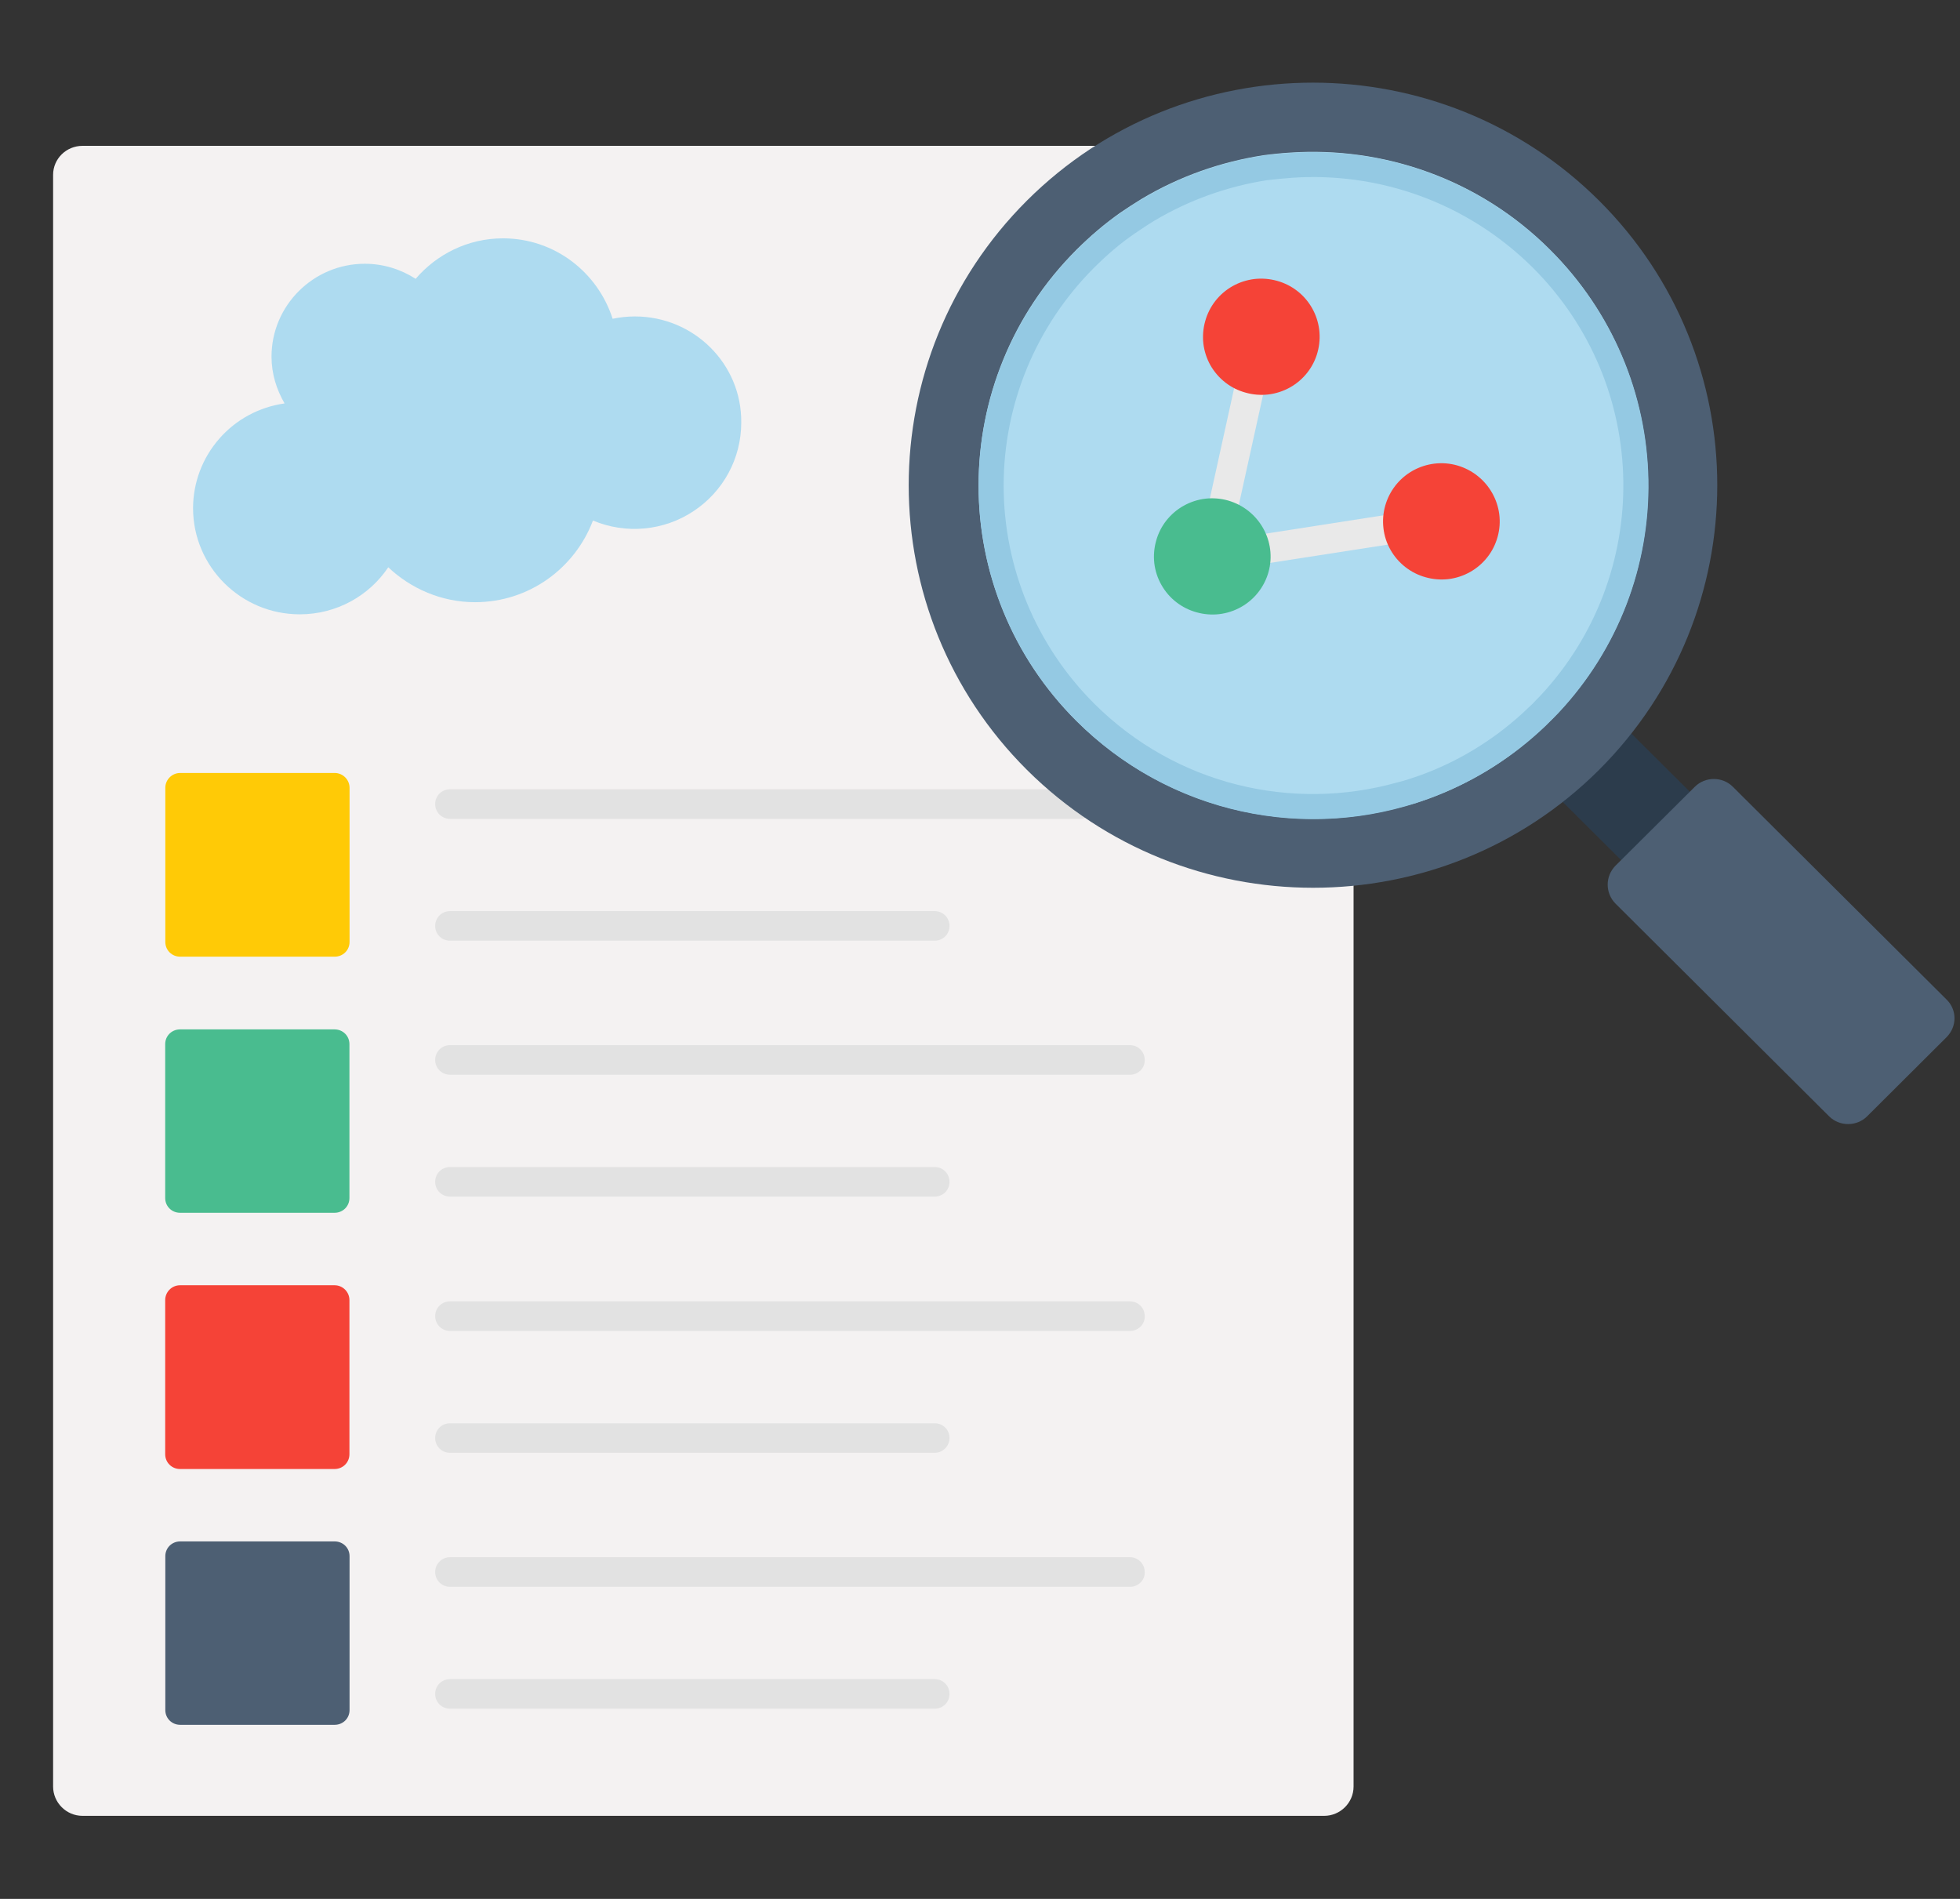 <svg width="32" height="31" viewBox="0 0 32 31" fill="none" xmlns="http://www.w3.org/2000/svg">
<rect x="0" y="0" width="32" height="31" fill="#333333" stroke="none"/>
<g clip-path="url(#clip0_8969_986)">
<path d="M18.155 2.381H1.347C1.081 2.381 0.867 2.593 0.867 2.854V29.166C0.867 29.426 1.081 29.644 1.347 29.644H21.619C21.881 29.644 22.099 29.431 22.099 29.166V2.849C22.099 2.725 22.049 2.606 21.961 2.518C21.873 2.43 21.753 2.381 21.628 2.381H18.155Z" fill="#F4F2F2"/>
<path d="M10.365 5.166C10.239 5.166 10.118 5.18 10.002 5.204C9.759 4.446 9.056 3.891 8.212 3.891C7.639 3.891 7.13 4.151 6.786 4.552C6.548 4.398 6.262 4.306 5.956 4.306C5.117 4.306 4.433 4.987 4.433 5.822C4.433 6.103 4.515 6.359 4.646 6.586C4.232 6.644 3.853 6.848 3.579 7.163C3.304 7.477 3.153 7.879 3.152 8.295C3.152 9.251 3.933 10.029 4.894 10.029C5.495 10.029 6.029 9.725 6.339 9.261C6.708 9.609 7.208 9.831 7.756 9.831C8.639 9.831 9.386 9.276 9.681 8.498C9.946 8.609 10.235 8.654 10.521 8.627C10.808 8.6 11.083 8.504 11.322 8.345C11.562 8.187 11.759 7.972 11.895 7.72C12.031 7.468 12.102 7.186 12.102 6.899C12.112 5.943 11.331 5.166 10.365 5.166Z" fill="#AEDBF0"/>
<path d="M17.636 13.368H7.348C7.212 13.368 7.105 13.261 7.105 13.126C7.105 12.991 7.212 12.885 7.348 12.885H17.636C17.772 12.885 17.879 12.991 17.879 13.126C17.879 13.257 17.772 13.368 17.636 13.368ZM15.26 15.357H7.348C7.212 15.357 7.105 15.251 7.105 15.116C7.105 14.981 7.212 14.874 7.348 14.874H15.26C15.395 14.874 15.502 14.981 15.502 15.116C15.502 15.251 15.395 15.357 15.26 15.357ZM18.451 17.545H7.348C7.212 17.545 7.105 17.439 7.105 17.304C7.105 17.169 7.212 17.062 7.348 17.062H18.447C18.582 17.062 18.689 17.169 18.689 17.304C18.694 17.439 18.582 17.545 18.451 17.545ZM15.26 19.535H7.348C7.212 19.535 7.105 19.429 7.105 19.294C7.105 19.158 7.212 19.052 7.348 19.052H15.26C15.395 19.052 15.502 19.158 15.502 19.294C15.502 19.429 15.395 19.535 15.26 19.535ZM18.451 21.728H7.348C7.212 21.728 7.105 21.621 7.105 21.486C7.105 21.351 7.212 21.245 7.348 21.245H18.447C18.582 21.245 18.689 21.351 18.689 21.486C18.694 21.621 18.582 21.728 18.451 21.728ZM15.26 23.717H7.348C7.212 23.717 7.105 23.611 7.105 23.476C7.105 23.341 7.212 23.235 7.348 23.235H15.26C15.395 23.235 15.502 23.341 15.502 23.476C15.502 23.606 15.395 23.717 15.26 23.717ZM18.451 25.905H7.348C7.212 25.905 7.105 25.799 7.105 25.664C7.105 25.529 7.212 25.422 7.348 25.422H18.447C18.582 25.422 18.689 25.529 18.689 25.664C18.694 25.799 18.582 25.905 18.451 25.905ZM15.26 27.895H7.348C7.212 27.895 7.105 27.789 7.105 27.654C7.105 27.518 7.212 27.412 7.348 27.412H15.26C15.395 27.412 15.502 27.518 15.502 27.654C15.502 27.789 15.395 27.895 15.26 27.895Z" fill="#E2E2E2"/>
<path d="M5.707 12.861V15.377C5.707 15.512 5.6 15.618 5.464 15.618H2.942C2.806 15.618 2.699 15.512 2.699 15.377V12.861C2.699 12.73 2.806 12.619 2.942 12.619H5.464C5.6 12.619 5.707 12.73 5.707 12.861Z" fill="#FFCA06"/>
<path d="M5.705 17.046V19.558C5.705 19.693 5.598 19.799 5.462 19.799H2.94C2.804 19.799 2.697 19.693 2.697 19.558V17.046C2.697 16.911 2.804 16.805 2.94 16.805H5.462C5.598 16.805 5.705 16.911 5.705 17.046Z" fill="#49BC8F"/>
<path d="M5.705 21.224V23.74C5.705 23.875 5.598 23.982 5.462 23.982H2.94C2.804 23.982 2.697 23.875 2.697 23.74V21.224C2.697 21.093 2.804 20.982 2.94 20.982H5.462C5.598 20.982 5.705 21.093 5.705 21.224Z" fill="#F54337"/>
<path d="M5.707 25.405V27.917C5.707 28.052 5.6 28.158 5.464 28.158H2.942C2.806 28.158 2.699 28.052 2.699 27.917V25.405C2.699 25.27 2.806 25.164 2.942 25.164H5.464C5.6 25.164 5.707 25.27 5.707 25.405Z" fill="#4D5F73"/>
<path d="M25.219 12.798L26.34 11.682L27.791 13.126L26.67 14.243L25.219 12.798Z" fill="#2C3C4C"/>
<path d="M26.105 3.273C28.681 5.837 28.681 10.001 26.105 12.57C23.53 15.134 19.348 15.134 16.768 12.57C14.192 10.005 14.192 5.842 16.768 3.273C19.343 0.708 23.525 0.708 26.105 3.273Z" fill="#4D5F73"/>
<path d="M25.44 11.638C25.397 11.681 25.353 11.73 25.309 11.773C25.251 11.831 25.188 11.889 25.125 11.947C24.602 12.426 23.989 12.797 23.321 13.039C23.19 13.087 23.054 13.13 22.918 13.164C21.079 13.681 19.028 13.212 17.577 11.773C15.443 9.648 15.443 6.205 17.577 4.075C17.8 3.853 18.033 3.655 18.285 3.476C18.397 3.399 18.518 3.321 18.635 3.249C19.256 2.877 19.935 2.641 20.628 2.534C20.769 2.515 20.919 2.5 21.065 2.491C22.583 2.389 24.145 2.916 25.305 4.075C27.395 6.161 27.444 9.503 25.44 11.638Z" fill="#AEDBF0"/>
<path d="M25.308 4.081C24.149 2.922 22.587 2.395 21.069 2.497C20.918 2.506 20.773 2.521 20.632 2.54C19.939 2.646 19.259 2.883 18.639 3.255C18.517 3.323 18.401 3.405 18.289 3.482C18.037 3.656 17.799 3.859 17.581 4.081C17.073 4.585 16.669 5.185 16.394 5.845C16.118 6.505 15.977 7.213 15.977 7.927C15.977 8.642 16.118 9.35 16.394 10.01C16.669 10.67 17.073 11.27 17.581 11.774C18.316 12.51 19.248 13.021 20.266 13.245C21.284 13.469 22.346 13.398 23.324 13.04C23.969 12.803 24.585 12.441 25.129 11.948C25.187 11.895 25.25 11.837 25.308 11.774C25.357 11.731 25.4 11.682 25.444 11.639C26.412 10.608 26.939 9.243 26.913 7.832C26.888 6.422 26.312 5.076 25.308 4.081ZM25.143 11.364C25.105 11.402 25.061 11.446 25.022 11.489C24.969 11.542 24.906 11.595 24.852 11.649C24.353 12.103 23.785 12.441 23.184 12.658C23.058 12.701 22.936 12.745 22.81 12.774C21.108 13.252 19.206 12.822 17.867 11.489C16.919 10.544 16.386 9.263 16.386 7.927C16.386 6.592 16.919 5.311 17.867 4.366C18.071 4.163 18.289 3.974 18.522 3.815C18.629 3.743 18.735 3.67 18.847 3.603C19.413 3.266 20.039 3.042 20.69 2.941C20.821 2.926 20.962 2.912 21.098 2.902C22.505 2.806 23.945 3.298 25.022 4.366C26.957 6.293 26.996 9.384 25.143 11.364Z" fill="#94C9E3"/>
<path d="M31.779 16.934L30.484 18.224C30.314 18.393 30.033 18.393 29.863 18.224L26.375 14.751C26.294 14.669 26.248 14.558 26.248 14.442C26.248 14.326 26.294 14.215 26.375 14.133L27.671 12.844C27.84 12.675 28.122 12.675 28.291 12.844L31.779 16.316C31.954 16.485 31.954 16.76 31.779 16.934Z" fill="#4D5F73"/>
<path d="M20.452 8.745L22.795 8.38L22.87 8.858L20.526 9.222L20.452 8.745ZM19.707 8.346L20.195 6.129L20.669 6.232L20.18 8.449L19.707 8.346Z" fill="#E9E9E9"/>
<path d="M20.71 9.34C20.676 9.46 20.619 9.572 20.542 9.67C20.465 9.768 20.369 9.85 20.26 9.911C20.151 9.972 20.031 10.011 19.906 10.026C19.782 10.04 19.656 10.03 19.536 9.996C19.415 9.963 19.302 9.906 19.204 9.83C19.105 9.753 19.023 9.657 18.962 9.549C18.9 9.44 18.861 9.32 18.846 9.197C18.832 9.073 18.842 8.947 18.876 8.828C18.909 8.707 18.966 8.595 19.043 8.497C19.121 8.399 19.216 8.317 19.326 8.256C19.435 8.195 19.555 8.156 19.679 8.141C19.803 8.127 19.93 8.137 20.05 8.171C20.554 8.316 20.85 8.837 20.71 9.34Z" fill="#49BC8F"/>
<path d="M24.45 8.767C24.416 8.887 24.36 9 24.282 9.098C24.205 9.196 24.109 9.278 24 9.339C23.891 9.4 23.771 9.439 23.647 9.454C23.522 9.468 23.396 9.458 23.276 9.424C23.155 9.391 23.043 9.334 22.944 9.257C22.846 9.18 22.763 9.085 22.702 8.976C22.64 8.868 22.601 8.748 22.587 8.624C22.572 8.501 22.582 8.375 22.616 8.255C22.65 8.135 22.707 8.023 22.784 7.925C22.861 7.827 22.957 7.745 23.066 7.684C23.175 7.623 23.295 7.584 23.419 7.569C23.544 7.554 23.67 7.564 23.79 7.598C24.295 7.743 24.591 8.265 24.45 8.767ZM21.51 5.754C21.477 5.874 21.42 5.986 21.343 6.084C21.266 6.182 21.17 6.264 21.061 6.325C20.952 6.386 20.831 6.425 20.707 6.44C20.583 6.454 20.457 6.444 20.337 6.41C20.216 6.377 20.103 6.321 20.005 6.244C19.906 6.167 19.824 6.071 19.762 5.963C19.701 5.854 19.662 5.734 19.647 5.611C19.633 5.487 19.643 5.362 19.677 5.242C19.71 5.122 19.767 5.009 19.844 4.911C19.921 4.813 20.017 4.731 20.126 4.67C20.235 4.609 20.356 4.57 20.48 4.555C20.604 4.541 20.73 4.551 20.851 4.585C21.355 4.725 21.651 5.246 21.51 5.754Z" fill="#F54337"/>
</g>
<defs>
<clipPath id="clip0_8969_986">
<rect width="31.045" height="30.909" fill="white" transform="translate(0.867 0.045)"/>
</clipPath>
</defs>
</svg>
